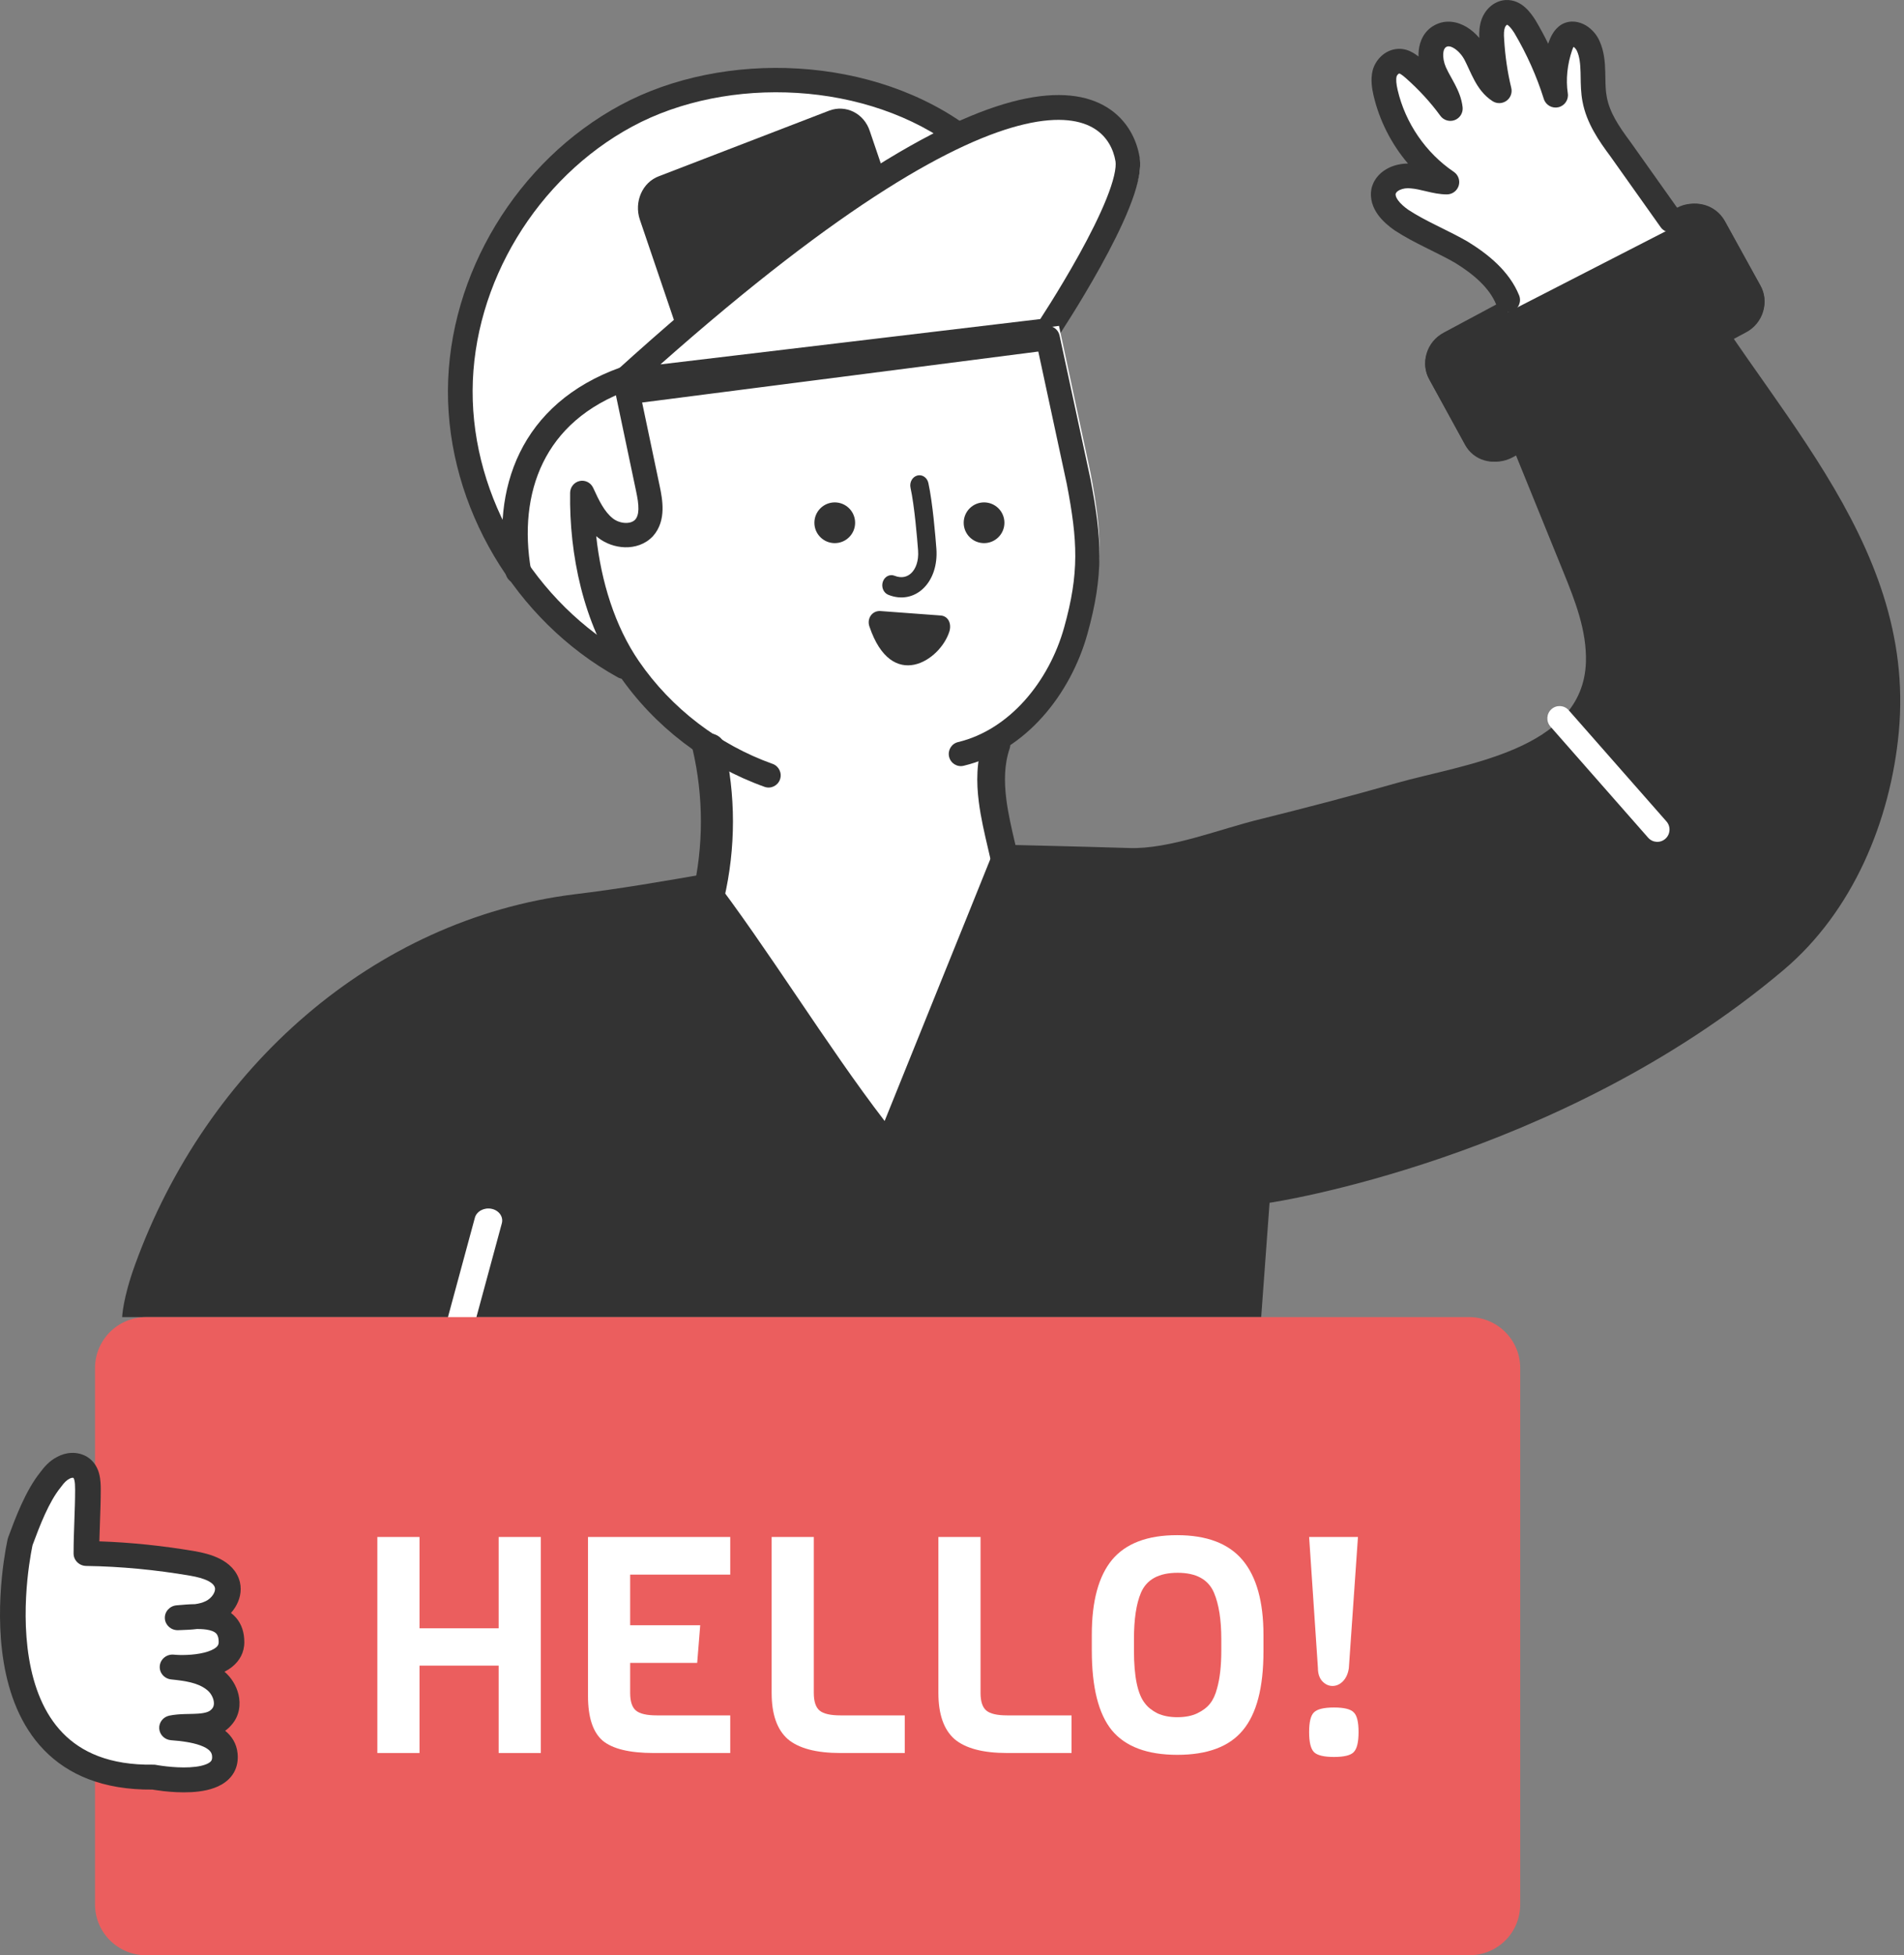 <svg width="113" height="116" viewBox="0 0 113 116" fill="none" xmlns="http://www.w3.org/2000/svg">
<rect x="0" y="0" width="113" height="116" fill="#808080" stroke="none"/>
<path d="M58.898 42.694L42.008 43.44L41.889 57.702L52.534 68.472L59.611 52.003L58.898 42.694Z" fill="white"/>
<path d="M37.052 39.472C31.213 36.245 27.36 29.763 27.389 23.165C27.418 16.567 31.33 10.113 37.198 6.943C43.065 3.774 51.677 4.12 57.194 8.355" fill="white"/>
<path fill-rule="evenodd" clip-rule="evenodd" d="M56.816 8.861C51.519 4.795 43.184 4.45 37.525 7.506C31.862 10.565 28.078 16.808 28.05 23.172C28.022 29.537 31.749 35.808 37.385 38.922C37.738 39.118 37.864 39.559 37.666 39.907C37.468 40.256 37.021 40.381 36.668 40.185C30.57 36.816 26.553 30.06 26.584 23.166C26.614 16.272 30.692 9.547 36.821 6.237C42.955 2.924 51.926 3.274 57.717 7.719C58.037 7.964 58.094 8.419 57.846 8.734C57.597 9.05 57.136 9.106 56.816 8.861Z" fill="#333333"/>
<path d="M52.715 16.939L42.618 20.827C41.643 21.195 40.553 20.674 40.208 19.603L37.971 13.021C37.627 11.98 38.114 10.817 39.118 10.45L49.215 6.562C50.191 6.194 51.281 6.715 51.625 7.786L53.862 14.368C54.207 15.409 53.719 16.572 52.715 16.939Z" fill="#333333"/>
<path d="M37.056 22.556L62.78 19.577C62.78 19.577 68.032 11.925 67.646 9.501C67.053 6.025 61.327 1.206 37.056 22.556Z" fill="white"/>
<path fill-rule="evenodd" clip-rule="evenodd" d="M65.719 6.381C66.916 7.13 67.466 8.302 67.637 9.336L67.638 9.344C67.707 9.788 67.644 10.284 67.531 10.767C67.415 11.261 67.231 11.801 67.008 12.355C66.563 13.463 65.939 14.687 65.314 15.816C64.686 16.949 64.049 18.002 63.568 18.77C63.328 19.155 63.126 19.47 62.984 19.688C62.914 19.797 62.858 19.883 62.819 19.941C62.8 19.971 62.785 19.993 62.775 20.008L62.764 20.026L62.759 20.032C62.759 20.032 62.759 20.032 62.157 19.62L62.759 20.032C62.641 20.21 62.452 20.326 62.242 20.352L37.061 23.356C36.746 23.394 36.444 23.22 36.314 22.927C36.184 22.634 36.256 22.29 36.492 22.076C48.382 11.3 55.841 7.018 60.477 5.934C62.814 5.388 64.525 5.634 65.719 6.381ZM61.739 18.929C61.749 18.913 61.76 18.896 61.771 18.879C61.909 18.666 62.106 18.359 62.342 17.982C62.813 17.227 63.437 16.198 64.048 15.095C64.66 13.989 65.251 12.826 65.663 11.799C65.87 11.286 66.025 10.822 66.118 10.426C66.213 10.021 66.229 9.743 66.204 9.575C66.084 8.858 65.716 8.11 64.957 7.635C64.194 7.158 62.91 6.877 60.803 7.37C56.763 8.314 50.039 12.021 39.196 21.618L61.739 18.929Z" fill="#333333"/>
<path d="M45.937 45.917C42.542 44.703 39.529 42.394 37.48 39.404C35.432 36.414 34.583 32.388 34.642 28.747C34.993 29.517 35.373 30.346 36.046 30.878C36.719 31.411 37.802 31.5 38.387 30.878C38.943 30.257 38.797 29.309 38.621 28.481C38.212 26.527 37.802 24.573 37.392 22.619L62.85 19.333L64.723 28.066C65.396 31.589 65.513 33.661 64.547 37.125C63.582 40.588 61.036 43.785 57.583 44.614" fill="white"/>
<path fill-rule="evenodd" clip-rule="evenodd" d="M62.092 19.339C62.461 19.292 62.804 19.536 62.883 19.902L64.718 28.425C64.719 28.431 64.72 28.436 64.721 28.441C65.394 31.952 65.52 34.094 64.535 37.615C63.542 41.164 60.898 44.544 57.189 45.431C56.804 45.523 56.418 45.283 56.327 44.895C56.235 44.507 56.473 44.118 56.858 44.026C59.913 43.295 62.257 40.435 63.156 37.223C64.061 33.986 63.959 32.084 63.315 28.724L61.622 20.856L38.109 23.88L39.151 28.832C39.151 28.832 39.151 28.832 39.151 28.832C39.238 29.24 39.334 29.747 39.321 30.248C39.308 30.759 39.179 31.333 38.753 31.808C38.749 31.812 38.745 31.817 38.74 31.821C38.282 32.306 37.659 32.483 37.089 32.468C36.52 32.453 35.941 32.25 35.487 31.892C35.452 31.865 35.419 31.837 35.385 31.809C35.672 34.478 36.486 37.144 37.922 39.232C39.841 42.024 42.67 44.184 45.855 45.319C46.228 45.452 46.424 45.864 46.292 46.24C46.16 46.617 45.751 46.814 45.377 46.681C41.913 45.446 38.837 43.1 36.744 40.055C34.628 36.977 33.777 32.886 33.836 29.231C33.842 28.894 34.078 28.606 34.405 28.536C34.732 28.467 35.063 28.634 35.203 28.94C35.562 29.724 35.871 30.36 36.37 30.754C36.575 30.916 36.855 31.017 37.126 31.024C37.389 31.03 37.58 30.95 37.696 30.831C37.811 30.7 37.881 30.509 37.889 30.21C37.897 29.895 37.835 29.536 37.75 29.134L37.75 29.133L36.546 23.412C36.504 23.215 36.547 23.009 36.663 22.844C36.779 22.68 36.958 22.572 37.156 22.546L62.092 19.339Z" fill="#333333"/>
<path fill-rule="evenodd" clip-rule="evenodd" d="M37.811 22.209C37.96 22.576 37.764 22.987 37.372 23.126C34.762 24.058 33.128 25.608 32.224 27.456C31.313 29.32 31.122 31.539 31.514 33.814C31.581 34.202 31.3 34.567 30.887 34.63C30.474 34.692 30.084 34.429 30.018 34.041C29.591 31.564 29.779 29.046 30.846 26.863C31.921 24.664 33.864 22.857 36.833 21.797C37.225 21.657 37.663 21.841 37.811 22.209Z" fill="#333333"/>
<path fill-rule="evenodd" clip-rule="evenodd" d="M41.856 43.514C42.372 43.433 42.87 43.71 42.969 44.133C43.677 47.159 43.677 50.313 42.969 53.34C42.87 53.762 42.372 54.039 41.856 53.958C41.34 53.877 41.002 53.469 41.1 53.046C41.763 50.214 41.763 47.259 41.1 44.426C41.002 44.003 41.34 43.595 41.856 43.514Z" fill="#333333"/>
<path fill-rule="evenodd" clip-rule="evenodd" d="M59.366 43.529C59.801 43.638 60.051 44.029 59.923 44.403C59.604 45.334 59.588 46.351 59.725 47.43C59.836 48.296 60.039 49.162 60.244 50.039C60.297 50.264 60.35 50.49 60.401 50.717C60.488 51.098 60.197 51.468 59.752 51.542C59.306 51.617 58.875 51.368 58.788 50.986C58.741 50.777 58.691 50.563 58.64 50.346C58.433 49.463 58.211 48.518 58.092 47.583C57.942 46.41 57.942 45.187 58.346 44.006C58.474 43.633 58.931 43.419 59.366 43.529Z" fill="#333333"/>
<path d="M99.74 12.308L85.595 19.93C84.654 20.424 84.301 21.588 84.83 22.519L86.948 26.388C87.448 27.319 88.624 27.668 89.565 27.145L103.711 19.523C104.652 19.028 105.005 17.864 104.475 16.933L102.358 13.093C101.829 12.162 100.652 11.813 99.74 12.308Z" fill="#333333"/>
<path fill-rule="evenodd" clip-rule="evenodd" d="M99.518 12.329C100.523 11.787 101.807 12.173 102.382 13.178L102.383 13.18L104.452 16.906C104.452 16.907 104.452 16.907 104.453 16.907C105.031 17.92 104.645 19.186 103.614 19.725C103.614 19.725 103.614 19.725 103.613 19.725L89.79 27.123C89.79 27.123 89.79 27.124 89.789 27.124C88.758 27.693 87.469 27.313 86.921 26.3C86.921 26.3 86.921 26.3 86.921 26.299L84.853 22.546C84.274 21.533 84.661 20.267 85.691 19.729C85.692 19.728 85.692 19.728 85.692 19.728L99.517 12.329C99.517 12.329 99.517 12.329 99.518 12.329ZM101.987 13.395C101.527 12.592 100.511 12.301 99.735 12.719L99.734 12.719L85.905 20.121C85.097 20.543 84.794 21.535 85.248 22.329L85.25 22.332L87.321 26.091C87.75 26.885 88.76 27.182 89.568 26.735L89.571 26.734L103.399 19.334L103.401 19.332C104.209 18.911 104.512 17.919 104.057 17.124L104.056 17.122L101.987 13.396C101.987 13.395 101.987 13.395 101.987 13.395Z" fill="#333333"/>
<path d="M49.542 32.222C50.209 32.222 50.75 31.681 50.75 31.014C50.75 30.346 50.209 29.805 49.542 29.805C48.874 29.805 48.333 30.346 48.333 31.014C48.333 31.681 48.874 32.222 49.542 32.222Z" fill="#333333"/>
<path d="M58.403 32.222C59.07 32.222 59.611 31.681 59.611 31.014C59.611 30.346 59.07 29.805 58.403 29.805C57.735 29.805 57.194 30.346 57.194 31.014C57.194 31.681 57.735 32.222 58.403 32.222Z" fill="#333333"/>
<path fill-rule="evenodd" clip-rule="evenodd" d="M54.439 28.212C54.731 28.133 55.026 28.331 55.097 28.654C55.354 29.822 55.52 31.857 55.574 32.567L55.574 32.571L55.574 32.571C55.639 33.506 55.364 34.348 54.822 34.885C54.27 35.432 53.498 35.601 52.72 35.288C52.437 35.175 52.291 34.83 52.394 34.517C52.497 34.205 52.809 34.044 53.092 34.158C53.513 34.326 53.857 34.224 54.095 33.989C54.343 33.744 54.531 33.293 54.488 32.665C54.432 31.93 54.271 29.996 54.038 28.939C53.967 28.616 54.147 28.29 54.439 28.212Z" fill="#333333"/>
<path d="M52.247 36.251L55.807 36.514C56.293 36.54 56.481 37.013 56.346 37.459C55.807 39.192 52.921 41.083 51.6 37.17C51.438 36.724 51.735 36.225 52.247 36.251Z" fill="#333333"/>
<path d="M89.487 18.528C88.993 17.251 87.888 16.309 86.754 15.579C85.591 14.88 84.34 14.364 83.235 13.604C82.654 13.178 82.043 12.54 82.188 11.81C82.363 11.111 83.177 10.807 83.875 10.898C84.573 10.959 85.242 11.263 85.91 11.263C84.108 9.986 82.799 7.98 82.305 5.761C82.218 5.366 82.159 4.941 82.247 4.576C82.334 4.211 82.654 3.846 83.061 3.816C83.41 3.786 83.73 4.059 83.991 4.302C84.776 5.032 85.503 5.853 86.114 6.734C86.027 5.913 85.503 5.245 85.183 4.485C84.864 3.725 84.835 2.661 85.532 2.266C86.288 1.84 87.19 2.57 87.597 3.391C88.004 4.211 88.266 5.154 88.993 5.64C88.76 4.637 88.615 3.573 88.557 2.539C88.528 2.175 88.528 1.81 88.644 1.476C88.76 1.141 89.051 0.837 89.4 0.807C89.894 0.777 90.243 1.263 90.505 1.688C91.261 3.026 91.872 4.454 92.308 5.913C92.162 4.91 92.279 3.846 92.599 2.874C92.686 2.631 92.802 2.357 93.035 2.205C93.471 1.962 94.024 2.387 94.227 2.874C94.663 3.877 94.402 5.062 94.605 6.157C94.809 7.312 95.448 8.284 96.117 9.227C97.106 10.686 98.095 12.145 99.083 13.604" fill="white"/>
<path fill-rule="evenodd" clip-rule="evenodd" d="M89.444 1.466C89.436 1.47 89.423 1.478 89.407 1.492C89.369 1.527 89.334 1.578 89.316 1.627C89.255 1.795 89.243 2.015 89.27 2.341C89.27 2.346 89.271 2.352 89.271 2.358C89.327 3.313 89.468 4.294 89.692 5.214C89.762 5.505 89.649 5.809 89.405 5.982C89.161 6.156 88.836 6.164 88.584 6.003C88.067 5.672 87.744 5.205 87.51 4.773C87.392 4.558 87.289 4.335 87.195 4.133C87.188 4.117 87.181 4.102 87.174 4.087C87.086 3.896 87.007 3.723 86.921 3.558C86.769 3.266 86.527 3.001 86.286 2.857C86.051 2.717 85.917 2.739 85.838 2.782C85.766 2.821 85.682 2.909 85.658 3.149C85.632 3.396 85.689 3.708 85.808 3.98C85.902 4.192 86.002 4.372 86.117 4.578C86.186 4.703 86.262 4.839 86.345 4.997C86.541 5.374 86.745 5.829 86.804 6.359C86.841 6.69 86.65 7.003 86.34 7.123C86.029 7.242 85.677 7.138 85.482 6.869C84.901 6.068 84.204 5.317 83.448 4.646C83.317 4.53 83.218 4.45 83.13 4.398C83.083 4.371 83.056 4.363 83.047 4.36C83.039 4.361 83.01 4.368 82.969 4.406C82.924 4.45 82.895 4.504 82.886 4.54C82.844 4.711 82.864 4.974 82.948 5.338C83.405 7.297 84.618 9.071 86.282 10.195C86.548 10.376 86.666 10.708 86.571 11.016C86.477 11.323 86.192 11.533 85.87 11.533C85.438 11.533 85.024 11.439 84.686 11.359C84.655 11.352 84.624 11.345 84.593 11.337C84.274 11.262 84.016 11.201 83.757 11.179C83.747 11.178 83.737 11.177 83.727 11.176C83.498 11.147 83.257 11.184 83.078 11.267C82.918 11.341 82.855 11.427 82.831 11.496C82.819 11.58 82.84 11.698 82.967 11.876C83.106 12.071 83.328 12.269 83.584 12.449C84.1 12.787 84.657 13.076 85.252 13.373C85.349 13.422 85.447 13.47 85.546 13.519C86.049 13.768 86.576 14.03 87.086 14.323C87.093 14.326 87.099 14.33 87.105 14.334C88.282 15.057 89.568 16.068 90.157 17.521C90.309 17.896 90.128 18.323 89.753 18.474C89.377 18.626 88.95 18.445 88.798 18.07C88.392 17.069 87.452 16.266 86.346 15.586C85.881 15.32 85.403 15.083 84.905 14.835C84.803 14.785 84.7 14.734 84.597 14.682C83.993 14.381 83.365 14.057 82.769 13.666C82.763 13.662 82.758 13.658 82.752 13.654C82.425 13.426 82.05 13.114 81.772 12.726C81.491 12.332 81.27 11.796 81.399 11.179C81.401 11.167 81.404 11.155 81.407 11.143C81.564 10.542 82.003 10.152 82.46 9.94C82.804 9.78 83.188 9.704 83.562 9.703C82.576 8.544 81.866 7.153 81.52 5.67L81.519 5.668C81.428 5.272 81.331 4.716 81.464 4.185C81.61 3.601 82.146 2.96 82.94 2.901C83.319 2.871 83.639 3.001 83.867 3.133C83.983 3.201 84.091 3.278 84.187 3.353C84.183 3.235 84.187 3.117 84.199 3C84.255 2.45 84.508 1.836 85.14 1.495L85.142 1.494C85.824 1.127 86.526 1.296 87.039 1.601C87.322 1.771 87.579 1.997 87.794 2.25C87.779 1.913 87.796 1.518 87.938 1.127C88.122 0.622 88.611 0.064 89.329 0.004C89.335 0.003 89.341 0.003 89.347 0.003C89.86 -0.028 90.257 0.207 90.525 0.449C90.787 0.683 90.984 0.974 91.121 1.186C91.126 1.194 91.131 1.202 91.135 1.21C91.403 1.662 91.653 2.125 91.885 2.596C91.897 2.559 91.91 2.522 91.922 2.485C91.924 2.479 91.927 2.473 91.929 2.466C92.015 2.238 92.201 1.749 92.667 1.459C92.681 1.45 92.696 1.442 92.711 1.434C93.234 1.155 93.768 1.298 94.122 1.51C94.474 1.721 94.765 2.057 94.927 2.425C95.211 3.05 95.255 3.702 95.269 4.251C95.273 4.379 95.275 4.5 95.277 4.616C95.284 5.039 95.29 5.392 95.359 5.744L95.36 5.752C95.531 6.678 96.075 7.492 96.753 8.404C96.756 8.408 96.76 8.413 96.763 8.417L99.754 12.632C99.988 12.961 99.91 13.418 99.579 13.652C99.249 13.885 98.791 13.807 98.557 13.477L95.571 9.27C94.902 8.369 94.159 7.313 93.919 6.02C93.824 5.53 93.816 5.012 93.809 4.578C93.808 4.477 93.806 4.381 93.804 4.291C93.789 3.765 93.745 3.366 93.591 3.026L93.586 3.016C93.567 2.973 93.536 2.922 93.493 2.873C93.458 2.833 93.422 2.802 93.389 2.779C93.364 2.826 93.337 2.887 93.306 2.971C93.02 3.806 92.921 4.707 93.047 5.54C93.105 5.918 92.861 6.277 92.487 6.363C92.114 6.449 91.737 6.233 91.623 5.868C91.201 4.523 90.611 3.203 89.88 1.966C89.756 1.774 89.648 1.63 89.544 1.537C89.496 1.493 89.463 1.475 89.447 1.467C89.445 1.467 89.444 1.467 89.444 1.466ZM93.445 2.699C93.445 2.699 93.445 2.699 93.445 2.699L93.445 2.699ZM83.044 4.36C83.044 4.36 83.044 4.36 83.044 4.36L83.044 4.36Z" fill="#333333"/>
<path d="M99.365 14.5C99.365 14.529 99.365 14.559 99.306 14.588C98.398 15.435 88.586 20.931 87.678 21.37C89.377 25.55 91.076 29.73 92.775 33.91C93.477 35.635 94.18 37.418 94.122 39.289C93.946 44.551 86.799 45.34 82.904 46.451C80.239 47.211 77.544 47.913 74.85 48.585C72.506 49.14 69.431 50.397 67 50.31C64.276 50.222 59.121 50.105 59.121 50.105C56.925 55.572 54.699 61.038 52.502 66.504C49.104 62.09 45.531 56.215 42.133 51.8C39.468 52.268 36.773 52.736 34.079 53.057C22.188 54.548 12.258 63.318 8.012 75.04C7.279 77.057 7.25 78.139 7.25 78.139H74.85L75.347 71.357C75.347 71.357 92.452 68.843 105.837 57.559C109.967 54.081 112.193 48.702 112.691 43.44C113.775 31.835 104.432 23.796 99.365 14.5Z" fill="#333333"/>
<path fill-rule="evenodd" clip-rule="evenodd" d="M29.172 71.714C29.614 71.804 29.887 72.188 29.784 72.572L28.206 78.394C28.102 78.778 27.659 79.016 27.217 78.925C26.775 78.835 26.501 78.451 26.605 78.067L28.183 72.245C28.287 71.861 28.73 71.623 29.172 71.714Z" fill="white"/>
<path fill-rule="evenodd" clip-rule="evenodd" d="M92.078 42.072C92.378 41.805 92.836 41.833 93.101 42.135C93.768 42.894 94.885 44.163 96.001 45.433C97.118 46.703 98.234 47.972 98.901 48.731C99.167 49.033 99.139 49.494 98.839 49.761C98.539 50.028 98.081 50 97.815 49.698C97.148 48.94 96.032 47.67 94.916 46.401L94.915 46.4C93.799 45.131 92.682 43.861 92.015 43.102C91.75 42.8 91.778 42.339 92.078 42.072Z" fill="white"/>
<path d="M87.189 116H8.672C7.01 116 5.639 114.663 5.639 112.978V81.161C5.639 79.505 6.981 78.139 8.672 78.139H87.189C88.851 78.139 90.222 79.475 90.222 81.161V112.978C90.222 114.663 88.881 116 87.189 116Z" fill="#EB5E5E"/>
<path d="M9.101 105.364C9.101 105.364 13.513 106.214 13.302 104.044C13.181 102.782 11.337 102.548 10.189 102.46C11.186 102.254 12.456 102.606 13.12 101.814C13.694 101.169 13.362 100.113 12.667 99.614C11.972 99.086 11.065 98.969 10.219 98.881C11.065 98.969 13.694 98.91 13.694 97.414C13.694 95.684 11.821 95.86 10.521 95.977C11.216 95.948 11.912 95.948 12.516 95.654C13.12 95.361 13.604 94.686 13.453 94.041C13.241 93.22 12.244 92.926 11.398 92.78C9.343 92.428 7.228 92.222 5.142 92.193C5.142 90.932 5.233 89.67 5.233 88.438C5.233 87.94 5.203 87.382 4.78 87.118C4.478 86.942 4.085 86.972 3.783 87.148C3.48 87.294 3.239 87.558 3.027 87.852C2.241 88.82 1.667 90.345 1.244 91.489C1.244 91.46 -1.989 105.54 9.101 105.364Z" fill="white"/>
<path fill-rule="evenodd" clip-rule="evenodd" d="M3.393 86.434C3.891 86.155 4.576 86.082 5.154 86.419C5.161 86.423 5.167 86.427 5.174 86.431C5.605 86.7 5.8 87.103 5.889 87.449C5.974 87.783 5.98 88.13 5.98 88.382C5.98 89.012 5.957 89.647 5.934 90.27L5.934 90.287C5.92 90.676 5.906 91.061 5.897 91.443C7.792 91.507 9.7 91.709 11.559 92.027L11.56 92.027C12.009 92.105 12.565 92.232 13.054 92.481C13.553 92.735 14.057 93.158 14.234 93.846C14.235 93.851 14.236 93.856 14.238 93.861C14.367 94.415 14.216 94.941 13.961 95.352C13.887 95.471 13.802 95.585 13.707 95.691C13.813 95.77 13.913 95.862 14.005 95.968C14.343 96.355 14.5 96.853 14.5 97.423C14.5 98.043 14.214 98.526 13.805 98.864C13.657 98.987 13.493 99.09 13.324 99.176C13.736 99.529 14.03 100.014 14.153 100.523C14.292 101.1 14.223 101.784 13.744 102.329C13.626 102.469 13.497 102.584 13.362 102.679C13.743 102.991 14.043 103.427 14.101 104.031C14.139 104.426 14.075 104.799 13.896 105.13C13.717 105.457 13.452 105.694 13.166 105.862C12.619 106.183 11.933 106.29 11.351 106.322C10.75 106.355 10.154 106.311 9.718 106.263C9.498 106.238 9.313 106.212 9.182 106.191C9.129 106.182 9.084 106.175 9.049 106.169C6.116 106.199 4.033 105.286 2.613 103.823C1.203 102.37 0.523 100.452 0.219 98.614C-0.086 96.77 -0.023 94.938 0.111 93.58C0.178 92.898 0.265 92.33 0.334 91.93C0.369 91.73 0.4 91.572 0.423 91.463C0.434 91.409 0.443 91.366 0.45 91.335C0.453 91.32 0.457 91.307 0.459 91.296C0.46 91.292 0.462 91.284 0.464 91.275C0.465 91.272 0.469 91.258 0.474 91.242C0.476 91.236 0.481 91.222 0.487 91.205L0.486 91.205C0.899 90.09 1.511 88.439 2.387 87.35C2.617 87.034 2.938 86.662 3.393 86.434ZM9.262 104.705L9.269 104.706C9.276 104.707 9.286 104.709 9.3 104.712C9.328 104.717 9.371 104.724 9.427 104.733C9.538 104.75 9.699 104.774 9.892 104.795C10.282 104.839 10.784 104.873 11.266 104.847C11.769 104.82 12.153 104.73 12.379 104.598C12.48 104.539 12.527 104.484 12.55 104.44C12.573 104.399 12.601 104.32 12.586 104.169L12.586 104.168C12.566 103.954 12.416 103.741 11.896 103.55C11.382 103.361 10.724 103.285 10.15 103.241C9.773 103.212 9.475 102.919 9.45 102.552C9.426 102.186 9.682 101.858 10.052 101.782C10.371 101.716 10.695 101.698 10.976 101.689C11.078 101.686 11.171 101.684 11.259 101.683C11.436 101.679 11.593 101.676 11.756 101.664C12.235 101.631 12.444 101.539 12.571 101.388C12.576 101.382 12.581 101.377 12.585 101.372C12.678 101.268 12.729 101.099 12.671 100.859C12.612 100.614 12.452 100.376 12.252 100.232C12.247 100.228 12.241 100.224 12.236 100.22C11.731 99.837 11.036 99.725 10.159 99.634C9.741 99.591 9.439 99.227 9.484 98.821C9.528 98.416 9.903 98.122 10.321 98.165C10.685 98.203 11.464 98.208 12.12 98.044C12.447 97.962 12.681 97.853 12.819 97.739C12.933 97.645 12.979 97.556 12.979 97.423C12.979 97.121 12.9 96.987 12.843 96.921C12.779 96.848 12.663 96.771 12.443 96.716C12.223 96.661 11.967 96.642 11.688 96.644C11.361 96.685 11.047 96.696 10.771 96.706C10.704 96.708 10.639 96.71 10.577 96.713C10.165 96.73 9.813 96.425 9.785 96.025C9.757 95.625 10.063 95.277 10.474 95.239C10.496 95.237 10.518 95.235 10.541 95.233C10.837 95.207 11.198 95.174 11.579 95.168C11.816 95.135 12.021 95.082 12.212 94.989C12.389 94.904 12.554 94.757 12.658 94.589C12.758 94.428 12.776 94.292 12.756 94.196C12.718 94.059 12.612 93.924 12.347 93.789C12.068 93.647 11.697 93.552 11.294 93.482C9.262 93.134 7.173 92.931 5.117 92.902C4.701 92.896 4.367 92.567 4.367 92.164C4.367 91.513 4.39 90.865 4.413 90.236L4.413 90.231C4.436 89.599 4.458 88.986 4.458 88.382C4.458 88.131 4.449 87.947 4.413 87.808C4.396 87.744 4.379 87.709 4.368 87.692C4.364 87.686 4.362 87.683 4.359 87.68C4.346 87.675 4.325 87.671 4.294 87.672C4.248 87.674 4.196 87.689 4.15 87.715C4.133 87.725 4.116 87.734 4.099 87.743C3.966 87.807 3.812 87.95 3.621 88.215C3.613 88.226 3.604 88.237 3.595 88.248C2.904 89.1 2.369 90.487 1.934 91.662C1.929 91.684 1.923 91.714 1.914 91.754C1.895 91.849 1.867 91.993 1.834 92.177C1.77 92.547 1.689 93.08 1.625 93.721C1.498 95.009 1.445 96.705 1.722 98.38C2 100.062 2.599 101.654 3.72 102.81C4.818 103.942 6.492 104.732 9.102 104.691C9.155 104.69 9.209 104.695 9.262 104.705C9.262 104.705 9.262 104.705 9.262 104.705Z" fill="#333333"/>
<path d="M32.097 104H29.595V98.816H24.897V104H22.395V91.184H24.897V96.602H29.595V91.184H32.097V104Z" fill="white"/>
<path d="M43.339 104H38.803C37.363 104 36.349 103.754 35.761 103.262C35.185 102.758 34.897 101.876 34.897 100.616V91.184H43.339V93.416H37.399V96.422H41.557L41.377 98.654H37.399V100.436C37.399 100.94 37.513 101.288 37.741 101.48C37.969 101.672 38.383 101.768 38.983 101.768H43.339V104Z" fill="white"/>
<path d="M53.698 104H49.882C48.442 104 47.398 103.724 46.75 103.172C46.114 102.608 45.796 101.696 45.796 100.436V91.184H48.298V100.436C48.298 100.94 48.412 101.288 48.64 101.48C48.868 101.672 49.282 101.768 49.882 101.768H53.698V104Z" fill="white"/>
<path d="M63.594 104H59.778C58.338 104 57.294 103.724 56.646 103.172C56.01 102.608 55.692 101.696 55.692 100.436V91.184H58.194V100.436C58.194 100.94 58.308 101.288 58.536 101.48C58.764 101.672 59.178 101.768 59.778 101.768H63.594V104Z" fill="white"/>
<path d="M74.985 96.998V97.97C74.985 100.118 74.577 101.678 73.761 102.65C72.957 103.622 71.661 104.108 69.873 104.108C68.085 104.108 66.789 103.622 65.985 102.65C65.193 101.678 64.797 100.1 64.797 97.916V96.98C64.797 94.988 65.199 93.506 66.003 92.534C66.819 91.562 68.103 91.076 69.855 91.076C71.619 91.076 72.915 91.568 73.743 92.552C74.571 93.536 74.985 95.018 74.985 96.998ZM72.483 97.916V97.25C72.483 96.098 72.339 95.18 72.051 94.496C71.715 93.704 70.995 93.308 69.891 93.308C68.775 93.308 68.049 93.704 67.713 94.496C67.437 95.144 67.299 96.062 67.299 97.25V97.916C67.299 99.464 67.515 100.508 67.947 101.048C68.115 101.276 68.361 101.474 68.685 101.642C69.021 101.798 69.417 101.876 69.873 101.876C70.341 101.876 70.737 101.798 71.061 101.642C71.385 101.486 71.637 101.294 71.817 101.066C71.997 100.838 72.135 100.538 72.231 100.166C72.399 99.578 72.483 98.828 72.483 97.916Z" fill="white"/>
<path d="M80.593 91.184L80.053 98.96C80.005 99.296 79.885 99.56 79.693 99.752C79.513 99.932 79.309 100.022 79.081 100.022C78.853 100.022 78.649 99.926 78.469 99.734C78.301 99.542 78.217 99.284 78.217 98.96L77.695 91.184H80.593ZM80.341 101.588C80.533 101.768 80.629 102.158 80.629 102.758C80.629 103.358 80.533 103.754 80.341 103.946C80.161 104.138 79.771 104.234 79.171 104.234C78.571 104.234 78.175 104.138 77.983 103.946C77.791 103.754 77.695 103.358 77.695 102.758C77.695 102.158 77.791 101.768 77.983 101.588C78.175 101.396 78.571 101.3 79.171 101.3C79.771 101.3 80.161 101.396 80.341 101.588Z" fill="white"/>
</svg>

